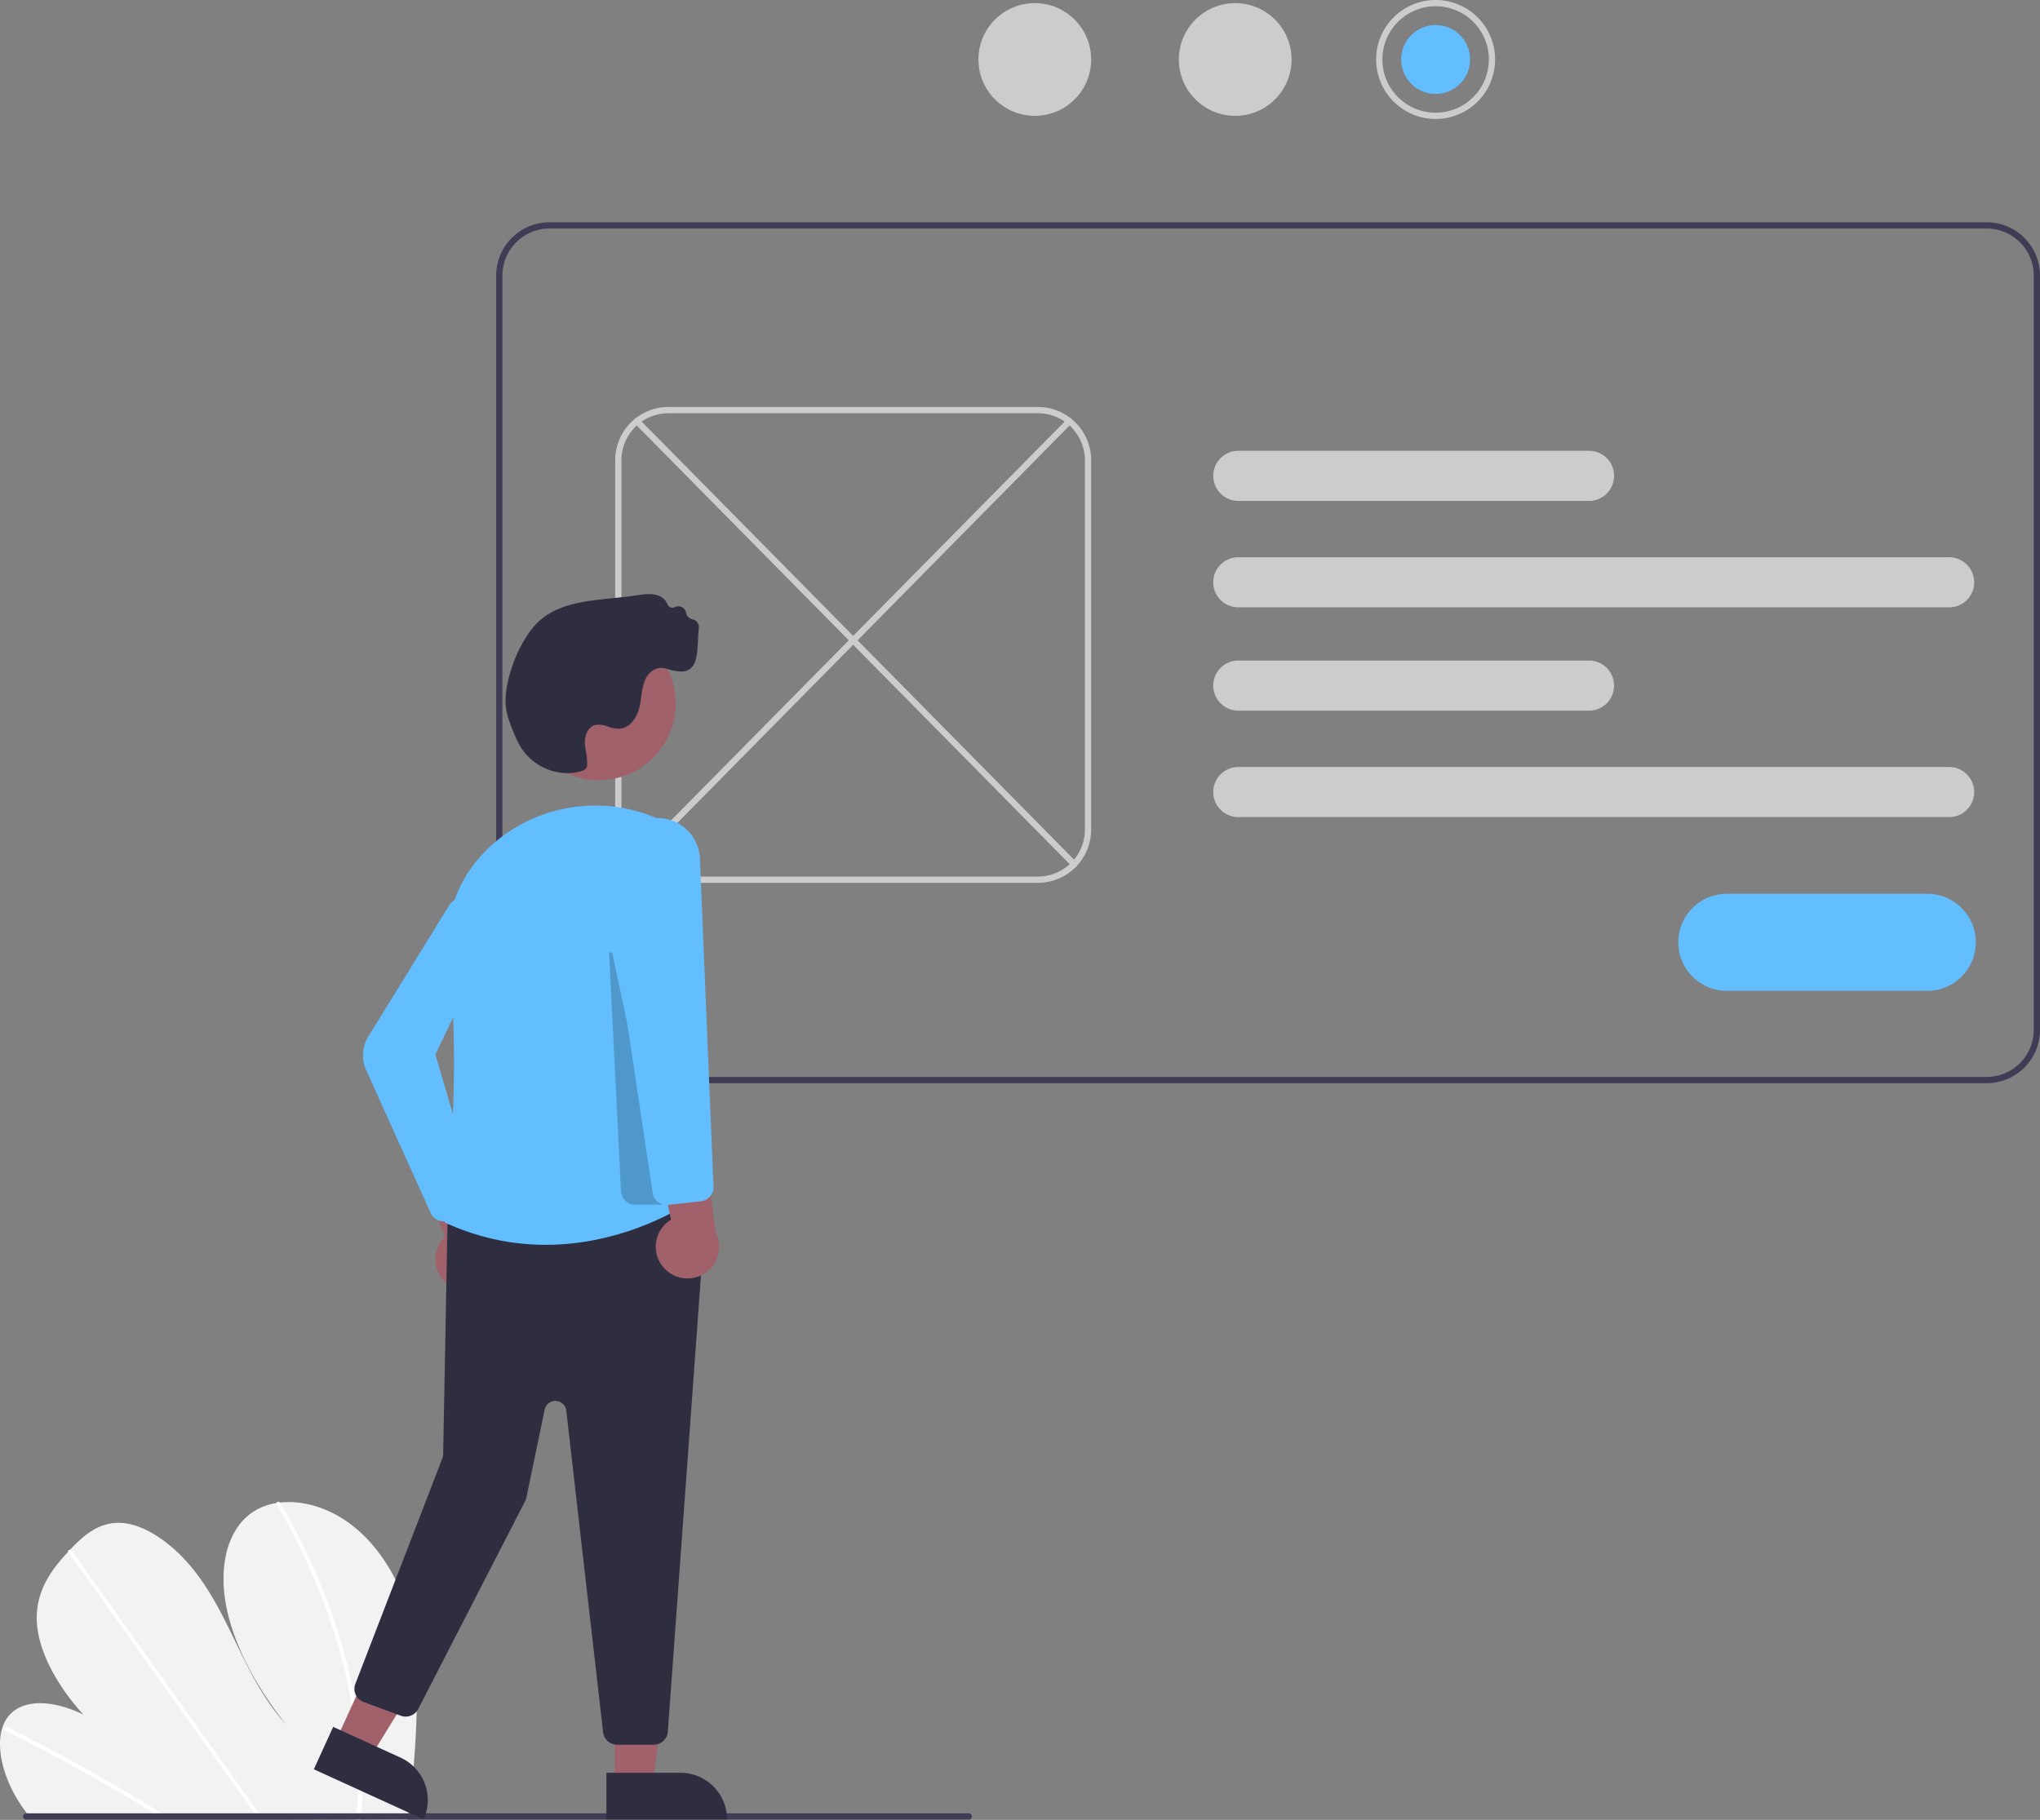 <svg id="e787d81d-0c9d-4dff-a480-fc2df6240d6f" data-name="Layer 1" xmlns="http://www.w3.org/2000/svg" width="651.451" height="581.322" viewBox="0 0 651.451 581.322"><rect x="0" y="0" width="651.451" height="581.322" fill="#808080" stroke="none"/><path d="M407.426,700.867a299.245,299.245,0,0,1-2.821,38.451c-.062.448-.129.895-.191,1.343l-120.475-.673c-.354-.444-.702-.894-1.039-1.349-1.125-1.506-2.179-3.055-3.147-4.658-4.651-7.721-6.781-16.76-4.647-22.996l.038-.097a10.944,10.944,0,0,1,2.136-3.711c4.865-5.477,14.702-4.564,23.629-.143-8.007-8.764-14.383-19.824-14.867-29.696-.475-9.629,4.56-16.507,10.021-22.353.179-.193.358-.381.537-.569.087-.097.179-.188.266-.285,4.261-4.455,9.228-8.846,16.418-8.315,7.885.584,16.628,7.188,22.758,14.885,6.13,7.691,10.203,16.428,14.332,24.955,4.134,8.522,8.607,17.261,15.241,24.545-8.985-11.365-16.23-24.297-18.906-36.873s-.321-24.656,7.687-30.579a18.73,18.73,0,0,1,8.204-3.31c.345-.057.696-.104,1.053-.145,7.413-.843,16.264,1.72,23.795,7.849,8.293,6.748,14.043,16.752,16.904,26.248C407.213,682.887,407.518,692.029,407.426,700.867Z" transform="translate(-274.275 -159.339)" fill="#f2f2f2"/><path d="M328.604,740.237l-2.304-.013q-1.097-.686-2.205-1.356c-.457-.289-.92-.566-1.382-.849q-11.462-7-23.068-13.43-11.595-6.435-23.307-12.276a.966.966,0,0,1-.555-1.104.278.278,0,0,1,.038-.081c.109-.204.352-.289.708-.115.958.48,1.921.96,2.878,1.451q11.744,5.942,23.386,12.476,11.635,6.532,23.137,13.641c.161.098.323.201.484.299C327.147,739.334,327.873,739.785,328.604,740.237Z" transform="translate(-274.275 -159.339)" fill="#fff"/><path d="M358.307,740.403l-1.425-.008c-.321-.45-.637-.899-.958-1.349q-11.323-15.879-22.642-31.757-18.535-25.996-37.06-51.991a.918.918,0,0,1-.16-.314c-.106-.384.176-.609.537-.569a1.082,1.082,0,0,1,.753.479q10.392,14.578,20.779,29.146,18.439,25.866,36.872,51.726c.782,1.094,1.563,2.194,2.345,3.288C357.67,739.504,357.992,739.954,358.307,740.403Z" transform="translate(-274.275 -159.339)" fill="#fff"/><path d="M390.044,732.131c-.073,2.401-.232,4.763-.439,7.104q-.06.671-.121,1.343l-1.495-.008c.046-.448.091-.895.132-1.343.316-3.381.54-6.801.57-10.314a143.883,143.883,0,0,0-2.833-29.002,180.579,180.579,0,0,0-8.773-30.131,206.924,206.924,0,0,0-14.354-29.812.796.796,0,0,1-.132-.53c.062-.426.629-.552,1.053-.145a1.237,1.237,0,0,1,.214.271q1.034,1.778,2.031,3.567a206.782,206.782,0,0,1,13.738,29.916,179.724,179.724,0,0,1,8.179,30.176A141.95,141.95,0,0,1,390.044,732.131Z" transform="translate(-274.275 -159.339)" fill="#fff"/><path d="M713.725,178.339a19,19,0,1,1,19,19A19.022,19.022,0,0,1,713.725,178.339Zm36,0a17,17,0,1,0-17,17A17.019,17.019,0,0,0,749.725,178.339Z" transform="translate(-274.275 -159.339)" fill="#ccc"/><circle cx="458.451" cy="19" r="11" fill="#63beff"/><circle cx="394.451" cy="19" r="18" fill="#ccc"/><circle cx="330.451" cy="19" r="18" fill="#ccc"/><path d="M908.725,505.339h-459a17.019,17.019,0,0,1-17-17v-241a17.019,17.019,0,0,1,17-17h459a17.019,17.019,0,0,1,17,17v241A17.019,17.019,0,0,1,908.725,505.339Zm-459-273a15.017,15.017,0,0,0-15,15v241a15.017,15.017,0,0,0,15,15h459a15.017,15.017,0,0,0,15-15v-241a15.017,15.017,0,0,0-15-15Z" transform="translate(-274.275 -159.339)" fill="#3f3d56"/><path d="M605.725,441.339h-118a17.019,17.019,0,0,1-17-17v-118a17.019,17.019,0,0,1,17-17h118a17.019,17.019,0,0,1,17,17v118A17.019,17.019,0,0,1,605.725,441.339Zm-118-150a15.017,15.017,0,0,0-15,15v118a15.017,15.017,0,0,0,15,15h118a15.017,15.017,0,0,0,15-15v-118a15.017,15.017,0,0,0-15-15Z" transform="translate(-274.275 -159.339)" fill="#ccc"/><path d="M896.714,353.339h-227a8,8,0,1,1,0-16h227a8,8,0,0,1,0,16Z" transform="translate(-274.275 -159.339)" fill="#ccc"/><path d="M781.714,319.339h-112a8,8,0,1,1,0-16h112a8,8,0,0,1,0,16Z" transform="translate(-274.275 -159.339)" fill="#ccc"/><path d="M896.714,420.339h-227a8,8,0,1,1,0-16h227a8,8,0,0,1,0,16Z" transform="translate(-274.275 -159.339)" fill="#ccc"/><path d="M781.714,386.339h-112a8,8,0,1,1,0-16h112a8,8,0,0,1,0,16Z" transform="translate(-274.275 -159.339)" fill="#ccc"/><path d="M617.29,436.39a.996.996,0,0,1-.712-.298L476.961,294.593a1.0 1,0,1,1,1.424-1.404L618.002,434.688a1.0 1,0,0,1-.712,1.702Z" transform="translate(-274.275 -159.339)" fill="#ccc"/><path d="M476.161,436.39a1.0 1,0,0,1-.712-1.702L615.062,293.189a1.0 1,0,1,1,1.424,1.404l-139.613,141.499A.995.995,0,0,1,476.161,436.39Z" transform="translate(-274.275 -159.339)" fill="#ccc"/><path d="M889.725,475.839h-64a15.5,15.5,0,0,1,0-31h64a15.5,15.5,0,0,1,0,31Z" transform="translate(-274.275 -159.339)" fill="#63beff"/><path d="M282.631,740.563h301a1,1,0,1,0,0-2h-301a1,1,0,1,0,0,2Z" transform="translate(-274.275 -159.339)" fill="#3f3d56"/><polygon points="196.284 569.773 208.544 569.772 214.376 522.484 196.282 522.485 196.284 569.773" fill="#a0616a"/><path d="M467.932,725.608h38.531a0,0,0,0,1,0,0v14.887a0,0,0,0,1,0,0H482.818a14.887,14.887,0,0,1-14.887-14.887v0A0,0,0,0,1,467.932,725.608Z" transform="translate(700.153 1306.742) rotate(179.997)" fill="#2f2e41"/><polygon points="107.329 555.885 118.48 560.979 143.434 520.389 126.975 512.872 107.329 555.885" fill="#a0616a"/><path d="M375.835,718.278h38.531a0,0,0,0,1,0,0v14.887a0,0,0,0,1,0,0H390.722a14.887,14.887,0,0,1-14.887-14.887v0A0,0,0,0,1,375.835,718.278Z" transform="translate(178.702 1390.655) rotate(-155.451)" fill="#2f2e41"/><path d="M417.306,569.668a10.056,10.056,0,0,1-.801-15.399L402.093,521.57l18.309,3.103,10.879,30.577a10.11,10.11,0,0,1-13.975,14.419Z" transform="translate(-274.275 -159.339)" fill="#a0616a"/><path d="M466.869,712.655,455.107,609.931a3.5,3.5,0,0,0-6.904-.312l-5.831,28.094a4.475,4.475,0,0,1-.404,1.143L407.835,705.224a4.501,4.501,0,0,1-5.557,2.164l-11.868-4.373a4.499,4.499,0,0,1-2.643-5.841l27.785-72.053a3.492,3.492,0,0,0,.234-1.193l1.419-75.235a4.501,4.501,0,0,1,4.062-4.394l73.735-7.193a4.5,4.5,0,0,1,4.925,4.805L487.54,712.469a4.517,4.517,0,0,1-4.488,4.174H471.34A4.499,4.499,0,0,1,466.869,712.655Z" transform="translate(-274.275 -159.339)" fill="#2f2e41"/><circle cx="191.233" cy="224.65" r="24.561" fill="#a0616a"/><path d="M486.793,421.968q-1.009-.482-2.002-.927h-0a49.733,49.733,0,0,0-50.02,5.401c-13.081,9.743-19.386,24.412-17.299,40.246,4.401,33.373-.638,78.644-1.161,83.152,40.376,18.566,75.798-4.776,78.942-6.945Z" transform="translate(-274.275 -159.339)" fill="#63beff"/><path d="M415.21,549.411a4.489,4.489,0,0,1-3.39-2.592l-20.61-45.665a11.451,11.451,0,0,1,.69-10.73l25.309-41.067a8.309,8.309,0,0,1,15.387,1.966,8.333,8.333,0,0,1-.57,5.546l-18.722,39.316,12.305,41.647a4.523,4.523,0,0,1-.998,4.315l-5.373,5.861a4.486,4.486,0,0,1-3.312,1.46A4.568,4.568,0,0,1,415.21,549.411Z" transform="translate(-274.275 -159.339)" fill="#63beff"/><path d="M472.583,539.868l-3.81-76.2.988-.129,17.128,80.604h-9.812A4.497,4.497,0,0,1,472.583,539.868Z" transform="translate(-274.275 -159.339)" opacity="0.2"/><path d="M486.156,564.182a10.056,10.056,0,0,1,2.413-15.229l-7.308-34.98,17.265,6.837,4.293,32.169A10.11,10.11,0,0,1,486.156,564.182Z" transform="translate(-274.275 -159.339)" fill="#a0616a"/><path d="M482.706,540.409,468.277,444.217l-.014-.091,2.789-12.83a13.528,13.528,0,0,1,26.735,2.315l4.33,104.782a4.515,4.515,0,0,1-3.999,4.658l-10.465,1.163a4.696,4.696,0,0,1-.508.028A4.485,4.485,0,0,1,482.706,540.409Z" transform="translate(-274.275 -159.339)" fill="#63beff"/><path d="M455.413,406.295a17.69,17.69,0,0,1-15.88-10.209h0c-2.277-4.816-3.542-8.652-3.76-11.404-.587-7.393,3.59-19.009,9.121-25.368,6.069-6.976,15.674-7.949,24.963-8.89,2.538-.257,5.162-.523,7.646-.909,2.131-.331,4.783-.743,7.038.094a5.106,5.106,0,0,1,2.932,2.773,1.765,1.765,0,0,0,.989.991,1.496,1.496,0,0,0,1.201-.057,2.686,2.686,0,0,1,2.434-0,2.363,2.363,0,0,1,1.27,1.729,2.475,2.475,0,0,0,.232.726,2.868,2.868,0,0,0,1.875,1.418,2.533,2.533,0,0,1,1.969,2.714c-.15,1.262-.213,2.623-.275,3.94-.232,4.955-.471,10.078-5.452,9.995a14.339,14.339,0,0,1-3.75-.662c-1.804-.501-3.229-.899-5.149.298-2.952,1.84-3.434,5.686-3.859,9.08l-.075.593c-.497,3.881-2.548,8.552-6.695,8.943a9.641,9.641,0,0,1-3.854-.668,6.904,6.904,0,0,0-4.016-.482c-2.278.65-3.374,3.37-3.28,5.722a22.295,22.295,0,0,0,.369,2.868,15.285,15.285,0,0,1,.318,4.573c-.118.932-1.189,1.546-3.368,1.932A16.878,16.878,0,0,1,455.413,406.295Z" transform="translate(-274.275 -159.339)" fill="#2f2e41"/></svg>